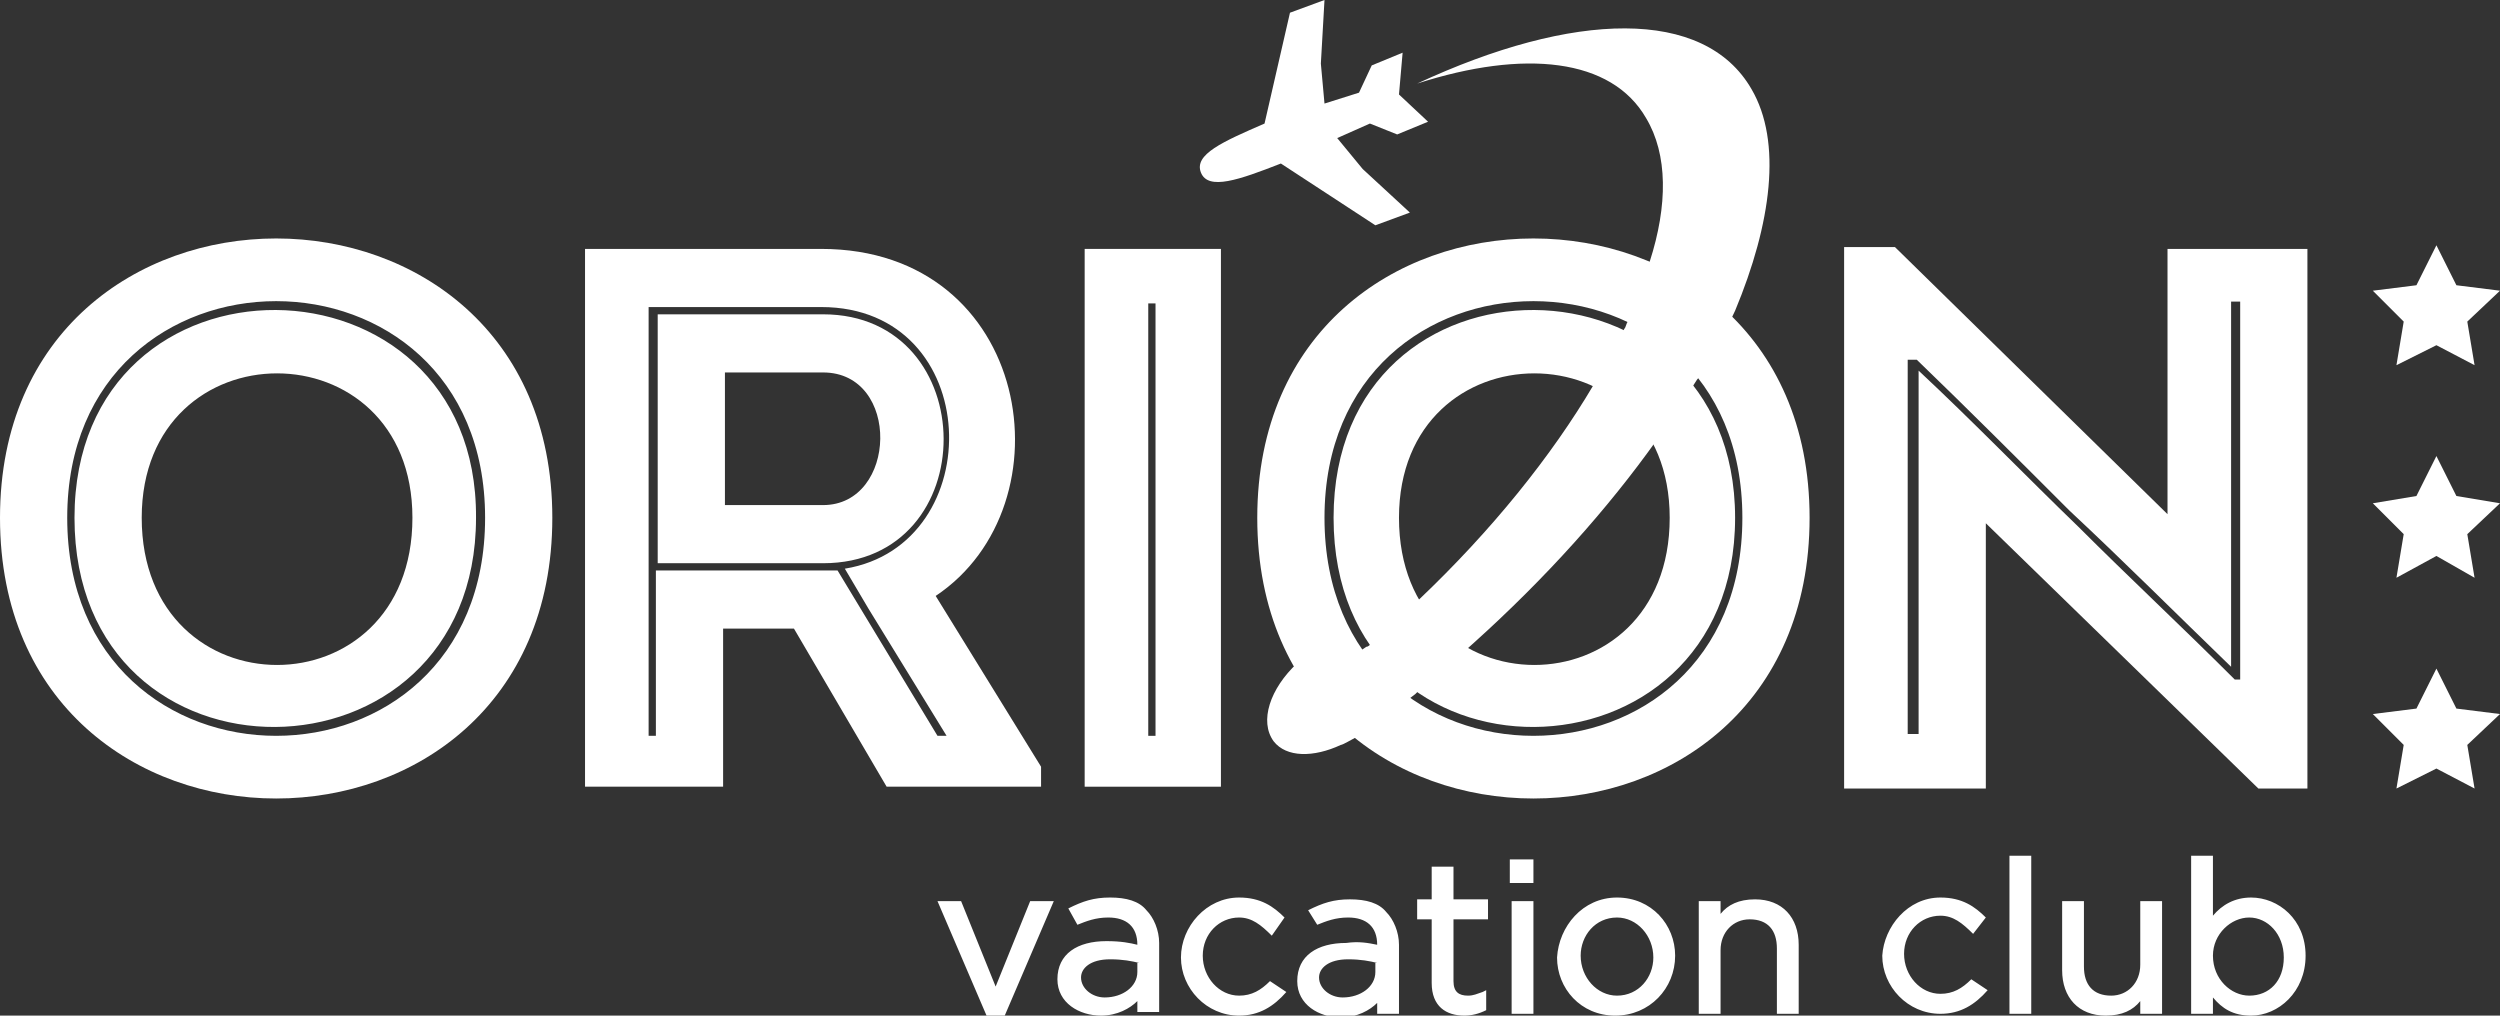 <?xml version="1.0" encoding="utf-8"?>
<!-- Generator: Adobe Illustrator 20.1.0, SVG Export Plug-In . SVG Version: 6.00 Build 0)  -->
<svg version="1.1" id="Layer_1" xmlns="http://www.w3.org/2000/svg" xmlns:xlink="http://www.w3.org/1999/xlink" x="0px" y="0px"
	 viewBox="0 0 137.6 55.9" style="enable-background:new 0 0 137.6 55.9;" xml:space="preserve">
<rect x="0" y="0" width="137.6" height="55.9" fill="#333333" stroke="none"/>
<style type="text/css">
	.st0{fill:#FFFFFF;}
</style>
<g>
	<path class="st0" d="M123.8,50.5c-1,0-2,0.9-2,2.1c0,1.3,1,2.2,2,2.2c1.1,0,1.9-0.8,1.9-2.1C125.7,51.4,124.8,50.5,123.8,50.5
		L123.8,50.5z M121.8,55.8h-1.2v-8.7h1.2v3.3c0.5-0.6,1.2-1,2.1-1c1.5,0,3,1.2,3,3.2c0,2-1.5,3.3-3,3.3c-1,0-1.6-0.4-2.1-1V55.8
		L121.8,55.8z M52.9,49.6l1.9,4.7l1.9-4.7H58l-2.7,6.3h-1l-2.7-6.3H52.9L52.9,49.6z M62.6,52c0-1-0.6-1.5-1.6-1.5
		c-0.7,0-1.2,0.2-1.7,0.4l-0.5-0.9c0.8-0.4,1.4-0.6,2.3-0.6c0.9,0,1.6,0.2,2,0.7c0.4,0.4,0.7,1.1,0.7,1.8v3.8h-1.2v-0.6
		c-0.4,0.4-1.1,0.8-2,0.8c-1.2,0-2.4-0.7-2.4-2c0-1.4,1.1-2.1,2.7-2.1C61.7,51.8,62.2,51.9,62.6,52L62.6,52z M62.7,53
		c-0.4-0.1-0.9-0.2-1.6-0.2c-1.1,0-1.6,0.5-1.6,1c0,0.6,0.6,1.1,1.3,1.1c1,0,1.8-0.6,1.8-1.4V53L62.7,53z M68.2,49.4
		c1.2,0,1.9,0.5,2.5,1.1L70,51.5c-0.6-0.6-1.1-1-1.8-1c-1.1,0-2,0.9-2,2.1c0,1.2,0.9,2.2,2,2.2c0.7,0,1.2-0.3,1.7-0.8l0.9,0.6
		c-0.7,0.8-1.5,1.3-2.6,1.3c-1.8,0-3.2-1.5-3.2-3.2C65,51,66.4,49.4,68.2,49.4L68.2,49.4z M75.8,52c0-1-0.6-1.5-1.6-1.5
		c-0.7,0-1.2,0.2-1.7,0.4L72,50.1c0.8-0.4,1.4-0.6,2.3-0.6c0.9,0,1.6,0.2,2,0.7c0.4,0.4,0.7,1.1,0.7,1.8v3.8h-1.2v-0.6
		c-0.4,0.4-1.1,0.8-2,0.8c-1.2,0-2.4-0.7-2.4-2c0-1.4,1.1-2.1,2.7-2.1C74.8,51.8,75.3,51.9,75.8,52L75.8,52z M75.8,53
		c-0.4-0.1-0.9-0.2-1.6-0.2c-1.1,0-1.6,0.5-1.6,1c0,0.6,0.6,1.1,1.3,1.1c1,0,1.8-0.6,1.8-1.4V53L75.8,53z M78.8,50.6H78v-1.1h0.8
		v-1.8H80v1.8h1.9v1.1H80V54c0,0.6,0.3,0.8,0.8,0.8c0.3,0,0.5-0.1,0.8-0.2l0.2-0.1v1.1c-0.4,0.2-0.8,0.3-1.2,0.3
		c-1,0-1.8-0.5-1.8-1.8V50.6L78.8,50.6z M84.4,47.3v1.3h-1.3v-1.3H84.4L84.4,47.3z M84.4,49.6v6.2h-1.2v-6.2H84.4L84.4,49.6z
		 M89,49.4c1.9,0,3.2,1.5,3.2,3.2c0,1.8-1.4,3.3-3.3,3.3c-1.9,0-3.2-1.5-3.2-3.2C85.8,51,87.1,49.4,89,49.4L89,49.4z M89,50.5
		c-1.2,0-2,1-2,2.1c0,1.2,0.9,2.2,2,2.2c1.2,0,2-1,2-2.1C91,51.5,90.1,50.5,89,50.5L89,50.5z M94.7,49.6v0.7c0.4-0.5,1-0.8,1.9-0.8
		c1.5,0,2.4,1,2.4,2.5v3.8h-1.2v-3.6c0-1-0.5-1.6-1.5-1.6c-0.9,0-1.6,0.7-1.6,1.7v3.5h-1.2v-6.2H94.7L94.7,49.6z M106.8,49.4
		c1.2,0,1.9,0.5,2.5,1.1l-0.7,0.9c-0.6-0.6-1.1-1-1.8-1c-1.1,0-2,0.9-2,2.1c0,1.2,0.9,2.2,2,2.2c0.7,0,1.2-0.3,1.7-0.8l0.9,0.6
		c-0.7,0.8-1.5,1.3-2.6,1.3c-1.8,0-3.2-1.5-3.2-3.2C103.7,51,105,49.4,106.8,49.4L106.8,49.4z M111.8,47.1v8.7h-1.2v-8.7H111.8
		L111.8,47.1z M113.5,49.6h1.2v3.6c0,1,0.5,1.6,1.5,1.6c0.9,0,1.6-0.7,1.6-1.7v-3.5h1.2v6.2h-1.2v-0.7c-0.4,0.5-1,0.8-1.9,0.8
		c-1.5,0-2.4-1-2.4-2.5V49.6L113.5,49.6z"/>
	<polygon class="st0" points="134.1,13.5 135.2,15.7 137.6,16 135.8,17.7 136.2,20.1 134.1,19 131.9,20.1 132.3,17.7 130.6,16 
		133,15.7 	"/>
	<polygon class="st0" points="134.1,25.1 135.2,27.3 137.6,27.7 135.8,29.4 136.2,31.8 134.1,30.6 131.9,31.8 132.3,29.4 
		130.6,27.7 133,27.3 	"/>
	<polygon class="st0" points="134.1,36.8 135.2,39 137.6,39.3 135.8,41 136.2,43.4 134.1,42.3 131.9,43.4 132.3,41 130.6,39.3 
		133,39 	"/>
	<path class="st0" d="M0,28.5c0-20.5,30.4-20.5,30.4,0C30.4,49.1,0,49.1,0,28.5z M26.7,28.5c0-15.9-23-15.9-23,0
		C3.7,44.5,26.7,44.5,26.7,28.5z M4.1,28.5c0,15.5,22.1,15.2,22.1,0C26.3,13.4,4.1,13.1,4.1,28.5z M22.7,28.5
		c0,10.8-14.9,10.8-14.9,0C7.8,17.9,22.7,17.9,22.7,28.5z"/>
	<path class="st0" d="M57.3,42.2v1.1h-8.5l-5.1-8.7h-3.9v8.7c-2.5,0-5.1,0-7.6,0c0-9.9,0-19.7,0-29.6c4.3,0,8.7,0,13,0
		c11.6,0,13.8,14.1,6.3,19.1L57.3,42.2z M45.3,31.4c0.3,0,0.6,0,0.8,0l5.5,9.1h0.5l-4.3-7l-1.3-2.2c8-1.3,7.7-14.4-1.3-14.4h-9.5
		v23.6h0.4v-9.1H45.3z M45.3,31h-9.1V17.3h9.1C54.1,17.3,54.2,31,45.3,31z M45.3,20.5c-1.8,0-3.6,0-5.4,0c0,2.4,0,5,0,7.3h5.4
		C49.4,27.8,49.6,20.5,45.3,20.5z"/>
	<path class="st0" d="M59.7,43.3V13.7h7.5v29.6H59.7z M63.6,40.5V16.7h-0.4v23.8H63.6z"/>
	<path class="st0" d="M109.3,28.8v14.6c-2.6,0-5.2,0-7.8,0V13.6h2.8l15,14.7V13.7c2.6,0,5.2,0,7.7,0v29.7h-2.7L109.3,28.8z
		 M105.1,40.4h0.5v-20c3,2.8,5.9,5.8,8.8,8.6c2.8,2.8,5.7,5.5,8.6,8.4h0.3V16.6h-0.5v20.1c-3-2.9-5.9-5.8-8.9-8.6
		c-2.8-2.8-5.6-5.6-8.4-8.3h-0.5V40.4z"/>
	<g>
		<path class="st0" d="M69.2,28.5c0-20.5,30.4-20.5,30.4,0C99.6,49.1,69.2,49.1,69.2,28.5z M95.9,28.5c0-15.9-23-15.9-23,0
			C72.9,44.5,95.9,44.5,95.9,28.5z M73.4,28.5c0,15.5,22.1,15.2,22.1,0C95.5,13.4,73.4,13.1,73.4,28.5z M91.9,28.5
			c0,10.8-14.9,10.8-14.9,0C77,17.9,91.9,17.9,91.9,28.5z"/>
		<path class="st0" d="M73.6,7.6L75,9.3l2.6,2.4l-1.9,0.7l-5.2-3.4c-2.3,0.9-4,1.5-4.4,0.5c-0.4-1,1.2-1.7,3.5-2.7L71,0.7L72.9,0
			l-0.2,3.5l0.2,2.2l1.9-0.6l0.7-1.5l1.7-0.7L77,5.2l1.6,1.5l-1.7,0.7l-1.5-0.6L73.6,7.6L73.6,7.6z"/>
		<path class="st0" d="M96.4,4.9C93.8,0.4,86.6,0.6,78,4.6c5.9-1.9,10.7-1.4,12.6,1.9c1.2,2,1.2,4.8,0.2,7.9
			c-0.3,1.1-0.7,2.2-1.2,3.3c-0.1,0.1-0.1,0.3-0.2,0.4c-0.5,1-1,2.1-1.7,3.1c-2.3,3.9-5.6,8-9.6,11.8c-0.2,0.2-0.3,0.3-0.5,0.5
			c-0.1,0.1-0.2,0.2-0.3,0.3c-0.3,0.3-0.6,0.6-0.9,0.9c-0.1,0.1-0.3,0.2-0.4,0.3c-0.1,0.1-0.2,0.1-0.2,0.2c0,0,0,0,0,0
			c-0.1,0.1-0.2,0.2-0.3,0.2c-0.1,0.1-0.2,0.2-0.3,0.2c-1.7,1.2-3.2,1.8-3.5,1.4c-0.1-0.2-0.2-0.3-0.3-0.5c-1.5,1.4-2.1,3.2-1.3,4.3
			c0.7,0.9,2.2,0.9,3.7,0.2c0.1,0,0.6-0.3,0.8-0.4c0,0,0,0,0.1-0.1c0.1,0,0.1-0.1,0.2-0.1c0.1,0,0.1-0.1,0.2-0.1c0,0,0,0,0,0
			c0.9-0.7,1.9-1.4,2.8-2.1c0.1-0.1,0.2-0.2,0.3-0.3c0.2-0.2,0.4-0.3,0.6-0.5c0.8-0.6,1.5-1.3,2.3-2c4-3.6,7.4-7.4,10.1-11.2
			c0.8-1.1,1.5-2.2,2.2-3.3c0.1-0.1,0.2-0.3,0.3-0.4c0.7-1.2,1.3-2.3,1.8-3.4C97.5,12.3,98.1,7.8,96.4,4.9z"/>
	</g>
</g>
</svg>
